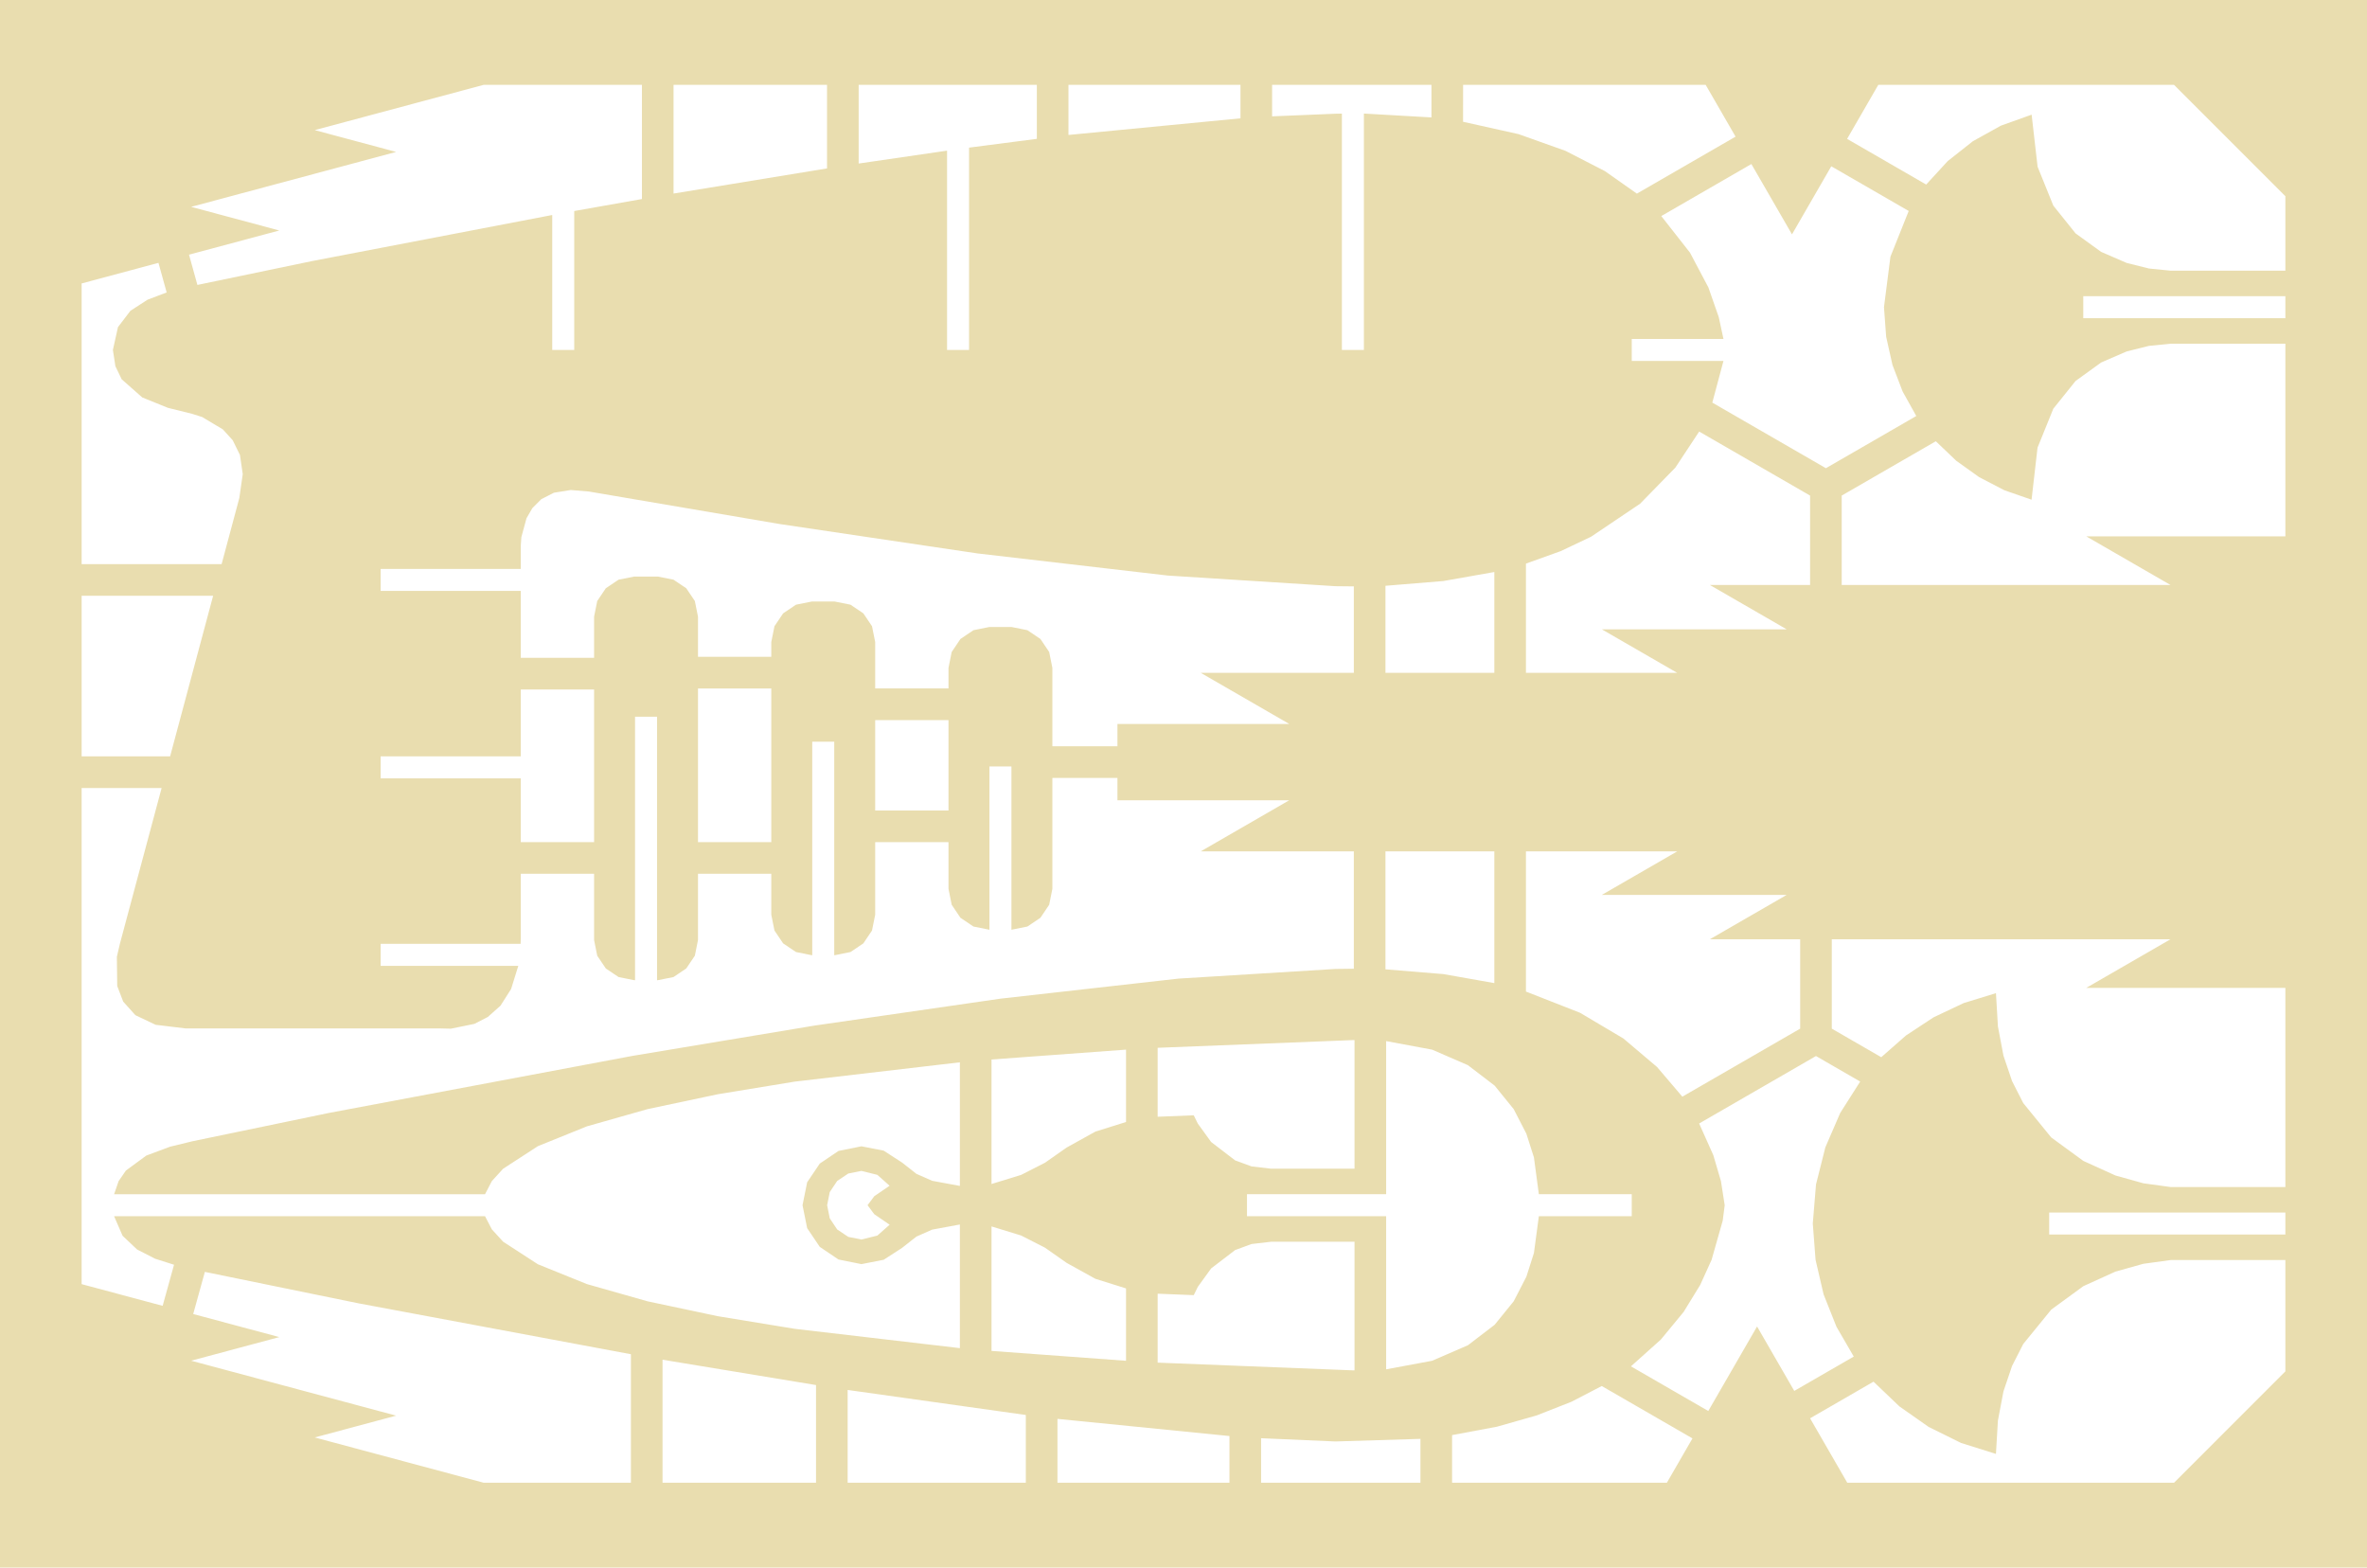 <?xml version="1.0" encoding="UTF-8" standalone="no"?>
<!-- Created with Inkscape (http://www.inkscape.org/) -->

<svg
   xmlns:dc="http://purl.org/dc/elements/1.1/"
   xmlns:cc="http://creativecommons.org/ns#"
   xmlns:rdf="http://www.w3.org/1999/02/22-rdf-syntax-ns#"
   xmlns:svg="http://www.w3.org/2000/svg"
   xmlns="http://www.w3.org/2000/svg"
   xmlns:sodipodi="http://sodipodi.sourceforge.net/DTD/sodipodi-0.dtd"
   xmlns:inkscape="http://www.inkscape.org/namespaces/inkscape"
   width="205.044mm"
   height="135.784mm"
   viewBox="0 0 205.044 135.784"
   version="1.1"
   id="svg893"
   inkscape:version="0.92.3 (2405546, 2018-03-11)"
   sodipodi:docname="panel_dim.svg">
  <sodipodi:namedview
     id="base"
     pagecolor="#ffffff"
     bordercolor="#666666"
     borderopacity="1.0"
     inkscape:pageopacity="0.0"
     inkscape:pageshadow="2"
     inkscape:zoom="1.1107389"
     inkscape:cx="427.02539"
     inkscape:cy="236.68777"
     inkscape:document-units="mm"
     inkscape:current-layer="layer1"
     showgrid="false"
     inkscape:snap-midpoints="true"
     inkscape:object-paths="true"
     inkscape:snap-smooth-nodes="true"
     inkscape:snap-center="true"
     inkscape:snap-object-midpoints="true"
     inkscape:snap-intersection-paths="true"
     inkscape:window-width="1920"
     inkscape:window-height="1017"
     inkscape:window-x="3832"
     inkscape:window-y="1056"
     inkscape:window-maximized="1"
     fit-margin-top="0"
     fit-margin-left="0"
     fit-margin-right="0"
     fit-margin-bottom="0" />
  <defs
     id="defs887" />
  <g
     transform="translate(-2.933,-4.59)"
     id="layer1"
     inkscape:groupmode="layer"
     inkscape:label="Layer 1">
    <path
       id="path1457-4"
       d="M2.933 4.59L2.933 140.374L207.978 140.374L207.978 4.59L169.886 4.59L146.445 4.59L2.933 4.59M44.833 11.939L58.54 11.939L58.54 21.831L52.676 22.869L52.676 34.903L50.77 34.903L50.77 23.214L29.973 27.203L20.033 29.271L19.307 26.65L27.127 24.555L19.49 22.508L37.248 17.75L30.197 15.861L44.833 11.939M61.28 11.939L74.576 11.939L74.576 19.178L61.28 21.356L61.28 11.939M77.316 11.939L92.751 11.939L92.751 16.617L86.879 17.378L86.879 34.903L84.973 34.903L84.973 17.639L77.316 18.756L77.316 11.939M95.49 11.939L110.391 11.939L110.391 14.84L95.49 16.28L95.49 11.939M113.13 11.939L126.935 11.939L126.935 14.761L121.082 14.426L121.082 34.903L119.176 34.903L119.176 14.431L118.611 14.441L113.13 14.668L113.13 11.939M129.675 11.939L150.688 11.939L153.279 16.426L144.738 21.357L144.738 21.367L141.948 19.405L138.547 17.657L134.475 16.207L129.672 15.138L129.675 11.939M165.643 11.939L191.261 11.939L200.906 21.584L200.906 28.037L190.971 28.037L189.088 27.848L187.158 27.366L184.945 26.407L182.733 24.807L180.804 22.402L179.441 19.029L178.925 14.523L176.269 15.472L173.834 16.824L171.661 18.539L169.79 20.576L162.94 16.62L165.643 11.939M154.648 18.799L158.166 24.89L161.57 18.993L168.277 22.865L166.694 26.825L166.135 31.199L166.323 33.758L166.87 36.2L167.749 38.498L168.933 40.625L161.104 45.146L151.264 39.465L152.229 35.856L144.285 35.856L144.285 33.95L152.229 33.95L151.825 32.069L150.924 29.486L149.329 26.474L146.843 23.306L154.648 18.799M16.66 27.359L17.371 29.922L15.712 30.551L14.229 31.513L13.153 32.924L12.713 34.903L12.93 36.312L13.474 37.443L15.256 39.017L17.483 39.918L19.581 40.437L20.45 40.714L22.239 41.784L23.095 42.727L23.72 44.003L23.961 45.655L23.665 47.728L22.131 53.455L10.005 53.455L10.005 29.142L16.66 27.359M183.399 30.246L200.906 30.246L200.906 32.152L183.399 32.152L183.399 30.246M190.971 34.361L200.906 34.361L200.906 51.048L183.656 51.048L190.951 55.259L162.473 55.259L162.473 47.518L170.625 42.811L172.39 44.497L174.379 45.921L176.565 47.056L178.919 47.874L179.436 43.368L180.802 39.995L182.732 37.59L184.945 35.991L187.157 35.032L189.088 34.55L190.971 34.361L190.971 34.361M150.125 41.971L159.734 47.518L159.734 55.259L151.049 55.259L157.708 59.104L141.695 59.104L148.225 62.874L135.12 62.874L135.12 53.41L138.124 52.332L140.756 51.085L145.005 48.224L148.063 45.095L150.125 41.971L150.125 41.971M161.104 46.727L161.104 46.727L161.104 46.727L161.104 46.727M52.382 47.036L53.92 47.164L53.93 47.164L70.463 49.98L87.616 52.529L104.096 54.445L118.611 55.366L120.21 55.383L120.21 62.872L106.949 62.872L114.616 67.299L99.733 67.299L99.733 69.233L94.097 69.233L94.097 62.447L93.819 61.064L93.06 59.937L91.933 59.178L90.55 58.9L88.643 58.9L87.26 59.178L86.133 59.937L85.375 61.064L85.097 62.447L85.097 64.222L78.747 64.222L78.747 60.202L78.472 58.834L77.722 57.72L76.607 56.969L75.239 56.695L73.255 56.695L71.887 56.969L70.772 57.72L70.022 58.834L69.747 60.202L69.747 61.483L63.397 61.483L63.397 58.006L63.125 56.651L62.381 55.546L61.277 54.803L59.922 54.531L57.871 54.531L56.516 54.803L55.412 55.546L54.669 56.651L54.397 58.006L54.397 61.571L48.047 61.571L48.047 55.775L35.907 55.775L35.907 53.869L48.047 53.869L48.047 51.855L48.097 51.115L48.541 49.482L49.05 48.603L49.822 47.829L50.915 47.27L52.382 47.034L52.382 47.036M132.381 54.138L132.381 62.874L122.95 62.874L122.95 55.331L127.969 54.918L132.381 54.138L132.381 54.138M10.005 56.194L21.397 56.194L17.669 70.108L10.005 70.108L10.005 56.194M63.397 64.225L69.747 64.225L69.747 77.537L63.397 77.537L63.397 64.225M48.047 64.313L54.397 64.313L54.397 77.537L48.047 77.537L48.047 72.014L35.907 72.014L35.907 70.108L48.047 70.108L48.047 64.313M57.944 66.673L59.85 66.673L59.85 89.494L59.922 89.494L61.277 89.222L62.381 88.478L63.125 87.374L63.397 86.019L63.397 80.277L69.747 80.277L69.747 83.823L70.022 85.191L70.772 86.306L71.887 87.056L73.255 87.331L75.239 87.331L76.607 87.056L77.722 86.306L78.472 85.191L78.747 83.823L78.747 77.537L85.097 77.537L85.097 81.579L85.375 82.962L86.133 84.089L87.26 84.847L88.643 85.125L88.644 85.125L88.644 70.981L90.55 70.981L90.55 85.125L90.55 85.125L91.933 84.847L93.06 84.089L93.819 82.962L94.097 81.579L94.097 71.975L99.733 71.975L99.733 73.909L114.616 73.909L106.949 78.336L120.21 78.336L120.21 88.503L120.128 88.502L118.61 88.522L105.015 89.358L89.609 91.094L73.473 93.429L57.685 96.058L31.466 100.986L19.58 103.452L17.666 103.918L15.605 104.687L13.84 105.984L13.208 106.9L12.817 108.034L44.949 108.034L45.539 106.898L46.516 105.827L49.528 103.872L53.772 102.155L59.037 100.661L65.112 99.374L71.786 98.279L86.083 96.608L86.083 107.315L83.682 106.872L82.317 106.268L81.073 105.29L79.482 104.26L77.555 103.884L75.569 104.285L73.947 105.379L72.854 107L72.453 108.987L72.854 110.973L73.947 112.595L75.569 113.688L77.555 114.089L79.482 113.713L81.073 112.684L82.317 111.705L83.682 111.101L86.083 110.657L86.083 121.366L71.786 119.694L65.112 118.6L59.037 117.313L53.772 115.818L49.528 114.101L46.516 112.146L45.539 111.075L44.949 109.94L12.817 109.94L13.552 111.633L14.808 112.821L16.367 113.62L18.009 114.142L17.022 117.703L10.004 115.823L10.004 72.848L16.934 72.848L13.322 86.327L13.056 87.475L13.088 90L13.605 91.349L14.662 92.526L16.415 93.358L19.02 93.674L41.098 93.674L41.986 93.695L44.028 93.279L45.189 92.681L46.288 91.704L47.208 90.257L47.832 88.251L35.907 88.251L35.907 86.345L48.033 86.345L48.047 85.8L48.047 80.277L54.397 80.277L54.397 86.02L54.669 87.375L55.412 88.479L56.516 89.222L57.871 89.494L57.944 89.494L57.944 66.673M78.747 66.965L85.097 66.965L85.097 74.798L78.747 74.798L78.747 66.965M73.294 68.837L75.2 68.837L75.2 87.331L73.294 87.331L73.294 68.837M122.95 78.336L132.381 78.336L132.381 89.747L127.969 88.967L122.95 88.555L122.95 78.336M135.12 78.336L148.225 78.336L141.695 82.106L157.708 82.106L151.049 85.951L158.875 85.951L158.875 93.692L148.667 99.585L146.48 97.017L143.562 94.546L139.81 92.319L135.12 90.479L135.12 78.336M161.614 85.951L190.951 85.951L183.656 90.163L200.906 90.163L200.906 107.412L190.971 107.412L188.606 107.088L186.182 106.41L183.403 105.147L180.624 103.118L178.2 100.141L177.232 98.24L176.485 96.035L176.005 93.502L175.835 90.618L173.04 91.477L170.432 92.71L168.042 94.283L165.899 96.166L161.614 93.692L161.614 85.951M160.243 94.483L160.243 94.483L160.243 94.483L160.243 94.483M120.27 94.682L120.27 105.824L113.054 105.824L111.349 105.625L109.925 105.101L107.849 103.511L106.698 101.92L106.342 101.198L103.216 101.323L103.216 95.351L120.129 94.683L120.27 94.683L120.27 94.682M123.009 94.77L126.995 95.512L130.091 96.855L132.409 98.629L134.06 100.665L135.157 102.793L135.811 104.844L136.238 108.033L144.285 108.033L144.285 109.939L136.238 109.939L135.811 113.128L135.157 115.179L134.06 117.307L132.409 119.343L130.091 121.117L126.995 122.46L123.009 123.202L123.009 112.148L123.009 109.939L110.955 109.939L110.955 108.033L123.009 108.033L123.009 105.824L123.009 94.77M100.477 95.51L100.477 101.778L97.82 102.611L95.33 103.992L93.455 105.308L91.391 106.36L88.824 107.149L88.824 96.365L100.477 95.51L100.477 95.51M160.244 96.064L164.074 98.275L162.345 100.992L161.055 103.977L160.247 107.186L159.968 110.573L160.208 113.715L160.903 116.707L162.018 119.512L163.517 122.097L158.363 125.072L155.141 119.491L150.915 126.812L144.215 122.944L146.805 120.623L148.776 118.234L150.214 115.893L151.202 113.716L152.165 110.324L152.337 108.986L152.012 106.899L151.349 104.648L150.123 101.908L160.244 96.064M77.556 106.015L78.934 106.357L79.997 107.299L78.669 108.205L78.085 108.986L78.67 109.767L79.999 110.675L78.936 111.617L77.556 111.957L76.419 111.731L75.455 111.087L74.811 110.123L74.585 108.986L74.811 107.849L75.455 106.885L76.419 106.241L77.556 106.015L77.556 106.015M180.446 109.621L200.906 109.621L200.906 111.526L180.446 111.526L180.446 109.621M88.824 110.823L91.391 111.611L93.455 112.664L95.33 113.98L97.82 115.36L100.477 116.194L100.477 122.462L88.824 121.607L88.824 110.823M113.054 112.147L113.054 112.148L120.27 112.148L120.27 123.291L120.129 123.291L103.216 122.622L103.216 116.651L106.342 116.776L106.698 116.053L107.849 114.462L109.925 112.872L111.349 112.348L113.054 112.149L113.054 112.147M190.971 113.736L200.906 113.736L200.906 123.38L191.261 133.025L162.955 133.025L159.733 127.444L165.229 124.271L167.466 126.409L170.006 128.192L172.808 129.578L175.834 130.529L176.004 127.646L176.484 125.113L177.231 122.907L178.199 121.007L180.624 118.03L183.403 116L186.182 114.738L188.606 114.06L190.971 113.736L190.971 113.736M20.68 114.761L33.986 117.485L57.586 121.893L57.586 133.025L44.833 133.025L30.197 129.103L37.248 127.214L19.49 122.456L27.127 120.41L19.669 118.412L20.68 114.761M60.326 122.369L73.622 124.564L73.622 133.025L60.326 133.025L60.326 122.369M141.688 124.649L149.545 129.185L147.328 133.025L128.721 133.025L128.721 128.9L132.612 128.171L136.053 127.194L139.07 126.007L141.688 124.649L141.688 124.649M76.362 124.988L91.796 127.156L91.796 133.025L76.362 133.025L76.362 124.988M94.536 127.493L109.436 128.98L109.436 133.025L94.536 133.025L94.536 127.493M112.176 129.169L118.611 129.45L125.981 129.225L125.981 133.025L112.176 133.025L112.176 129.169"
       style="fill:#e9ddaf;stroke:none;stroke-width:0.265px;stroke-linecap:butt;stroke-linejoin:miter;stroke-opacity:1"
       inkscape:connector-curvature="0" />
  </g>
</svg>
